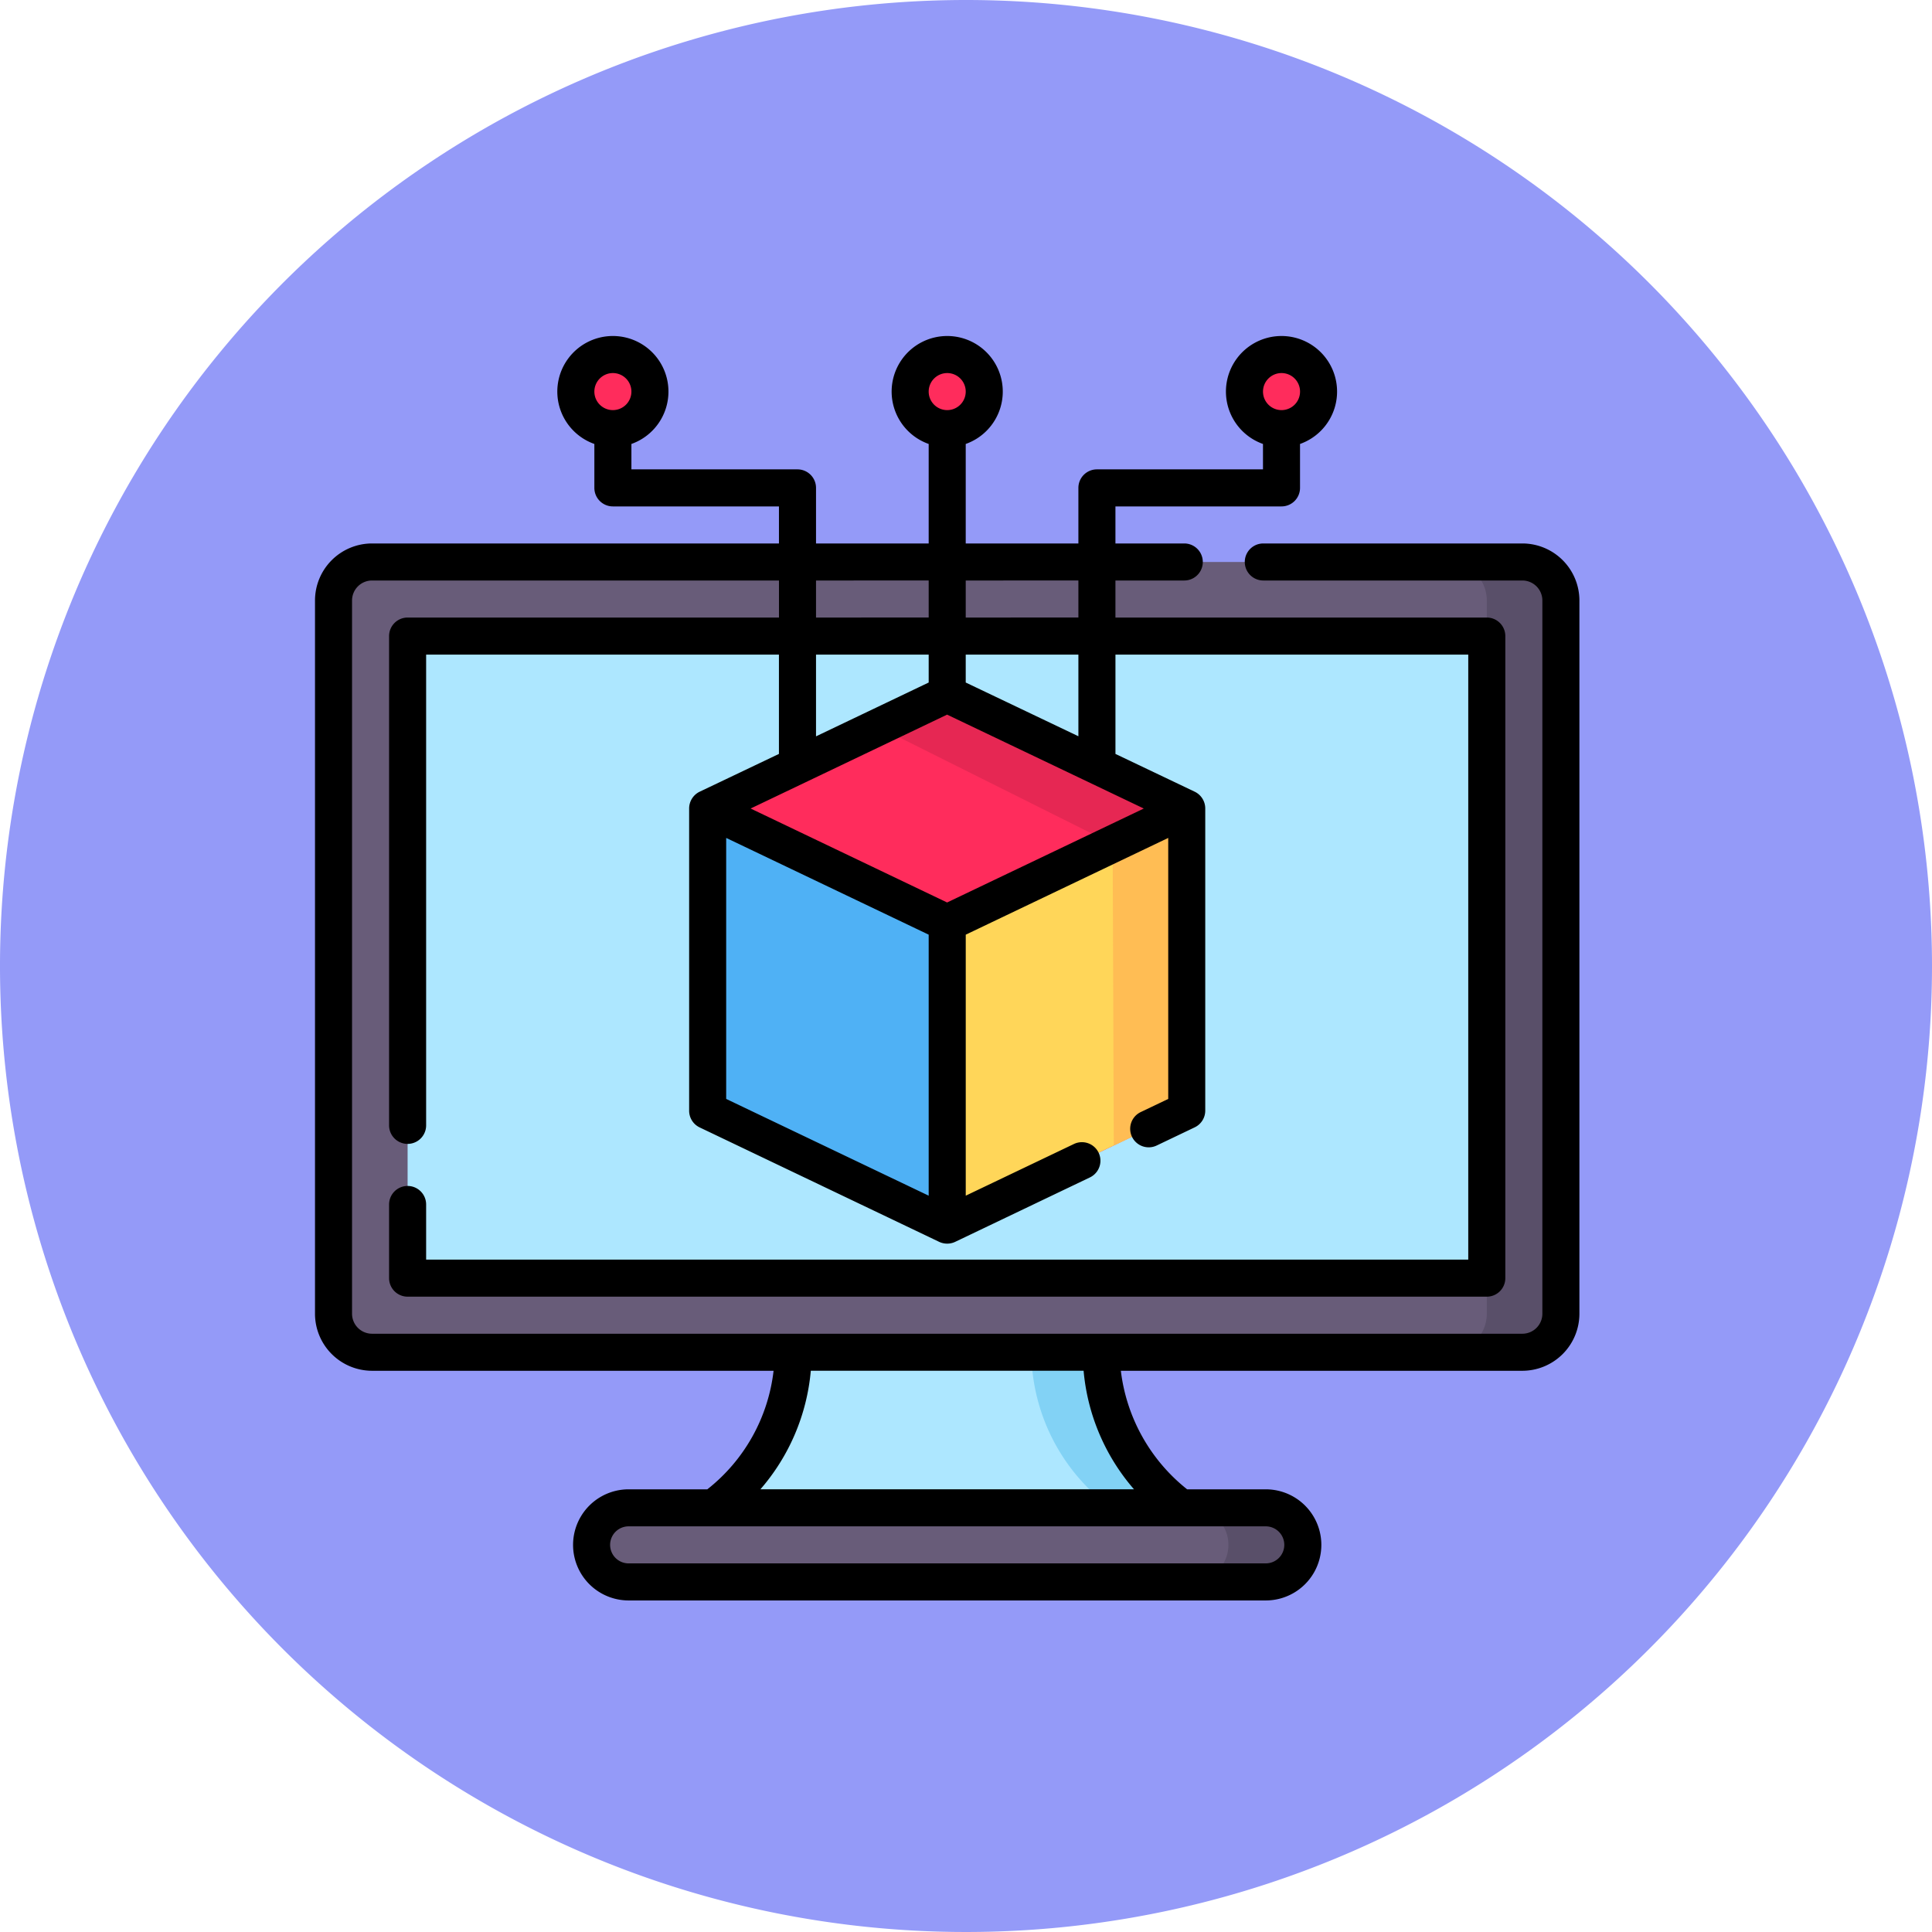 <svg xmlns="http://www.w3.org/2000/svg" width="92" height="92" viewBox="0 0 92 92">
  <g id="Grupo_1070275" data-name="Grupo 1070275" transform="translate(-0.5 -0.029)">
    <path id="Trazado_813500" data-name="Trazado 813500" d="M46,0A46,46,0,1,0,92,46,46,46,0,0,0,46,0Z" transform="translate(0.5 0.029)" fill="#949af8"/>
    <g id="software_1_" data-name="software (1)" transform="translate(15.5 16.03)">
      <path id="Trazado_818765" data-name="Trazado 818765" d="M64.113,129.131H9.333A1.833,1.833,0,0,1,7.5,127.3V93.333A1.833,1.833,0,0,1,9.333,91.5H64.112a1.833,1.833,0,0,1,1.833,1.833V127.3A1.833,1.833,0,0,1,64.113,129.131Z" transform="translate(-6.618 -80.74)" fill="#685c79"/>
      <path id="Trazado_818766" data-name="Trazado 818766" d="M462.437,91.5h-3.528a1.833,1.833,0,0,1,1.833,1.833V127.3a1.833,1.833,0,0,1-1.833,1.833h3.528a1.833,1.833,0,0,0,1.833-1.833V93.333A1.833,1.833,0,0,0,462.437,91.5Z" transform="translate(-404.942 -80.74)" fill="#594f69"/>
      <rect id="Rectángulo_375755" data-name="Rectángulo 375755" width="30.575" height="51.39" transform="translate(55.8 14.288) rotate(90)" fill="#ade7ff"/>
      <path id="Trazado_818767" data-name="Trazado 818767" d="M144.1,478.028h-30.34A1.764,1.764,0,0,1,112,476.264h0a1.764,1.764,0,0,1,1.764-1.764H144.1a1.764,1.764,0,0,1,1.764,1.764h0A1.764,1.764,0,0,1,144.1,478.028Z" transform="translate(-98.829 -418.7)" fill="#685c79"/>
      <path id="Trazado_818768" data-name="Trazado 818768" d="M358.417,474.5h-3.543a1.764,1.764,0,1,1,0,3.528h3.543a1.764,1.764,0,1,0,0-3.528Z" transform="translate(-313.142 -418.7)" fill="#594f69"/>
      <path id="Trazado_818769" data-name="Trazado 818769" d="M183.575,418.909H161.3a9.3,9.3,0,0,0,3.8-7.409h14.677A9.3,9.3,0,0,0,183.575,418.909Z" transform="translate(-142.334 -363.109)" fill="#ade7ff"/>
      <path id="Trazado_818770" data-name="Trazado 818770" d="M293.4,411.5h-3.332a9.3,9.3,0,0,0,3.8,7.409H297.2A9.3,9.3,0,0,1,293.4,411.5Z" transform="translate(-255.958 -363.109)" fill="#82d2f5"/>
      <path id="Trazado_818771" data-name="Trazado 818771" d="M181.814,150.45v14.384l-11.407,5.45L159,164.834V150.45L170.407,145Z" transform="translate(-140.302 -127.948)" fill="#ff2c5c"/>
      <path id="Trazado_818772" data-name="Trazado 818772" d="M242.841,150.45l-3.528,1.686-11.153-5.571L231.434,145Z" transform="translate(-201.329 -127.948)" fill="#e62753"/>
      <path id="Trazado_818773" data-name="Trazado 818773" d="M170.407,196.793v14.384L159,205.727V191.343Z" transform="translate(-140.302 -168.842)" fill="#4fb1f5"/>
      <path id="Trazado_818774" data-name="Trazado 818774" d="M256,196.793v14.384l11.407-5.45V191.343Z" transform="translate(-225.895 -168.842)" fill="#ffd659"/>
      <path id="Trazado_818775" data-name="Trazado 818775" d="M326.528,191.343,323,193.029l.053,14.358,3.475-1.66Z" transform="translate(-285.016 -168.842)" fill="#ffbd54"/>
      <circle id="Elipse_9700" data-name="Elipse 9700" cx="1.764" cy="1.764" r="1.764" transform="translate(44.261 0.882)" fill="#ff2c5c"/>
      <circle id="Elipse_9701" data-name="Elipse 9701" cx="1.764" cy="1.764" r="1.764" transform="translate(28.341 0.882)" fill="#ff2c5c"/>
      <circle id="Elipse_9702" data-name="Elipse 9702" cx="1.764" cy="1.764" r="1.764" transform="translate(12.421 0.882)" fill="#ff2c5c"/>
      <path id="Trazado_818776" data-name="Trazado 818776" d="M57.494,9.878H45.157a.882.882,0,0,0,0,1.764H57.494a.953.953,0,0,1,.952.952V46.558a.953.953,0,0,1-.952.952H2.716a.953.953,0,0,1-.952-.952V12.594a.953.953,0,0,1,.952-.952H22.094v1.764H4.41a.882.882,0,0,0-.882.882v23.3a.882.882,0,0,0,1.764,0V15.17h16.8V19.9l-3.776,1.8a.888.888,0,0,0-.5.8V36.885a.882.882,0,0,0,.5.8l11.407,5.45a.893.893,0,0,0,.761,0L36.9,40.067a.882.882,0,1,0-.761-1.592l-5.151,2.461V28.507L40.63,23.9V36.329l-1.31.626a.882.882,0,0,0,.761,1.592l1.812-.866a.882.882,0,0,0,.5-.8V22.5a.887.887,0,0,0-.5-.8l-3.776-1.8V15.17h16.8V43.981H5.292V41.355a.882.882,0,0,0-1.764,0v3.508a.882.882,0,0,0,.882.882H55.8a.882.882,0,0,0,.882-.882V14.288a.882.882,0,0,0-.882-.882H38.116V11.642h3.278a.882.882,0,0,0,0-1.764H38.116V8.114h7.908a.882.882,0,0,0,.882-.882V5.14a2.646,2.646,0,1,0-1.764,0V6.35H37.234a.882.882,0,0,0-.882.882V9.878H30.987V5.14a2.646,2.646,0,1,0-1.764,0V9.878H23.858V7.232a.882.882,0,0,0-.882-.882H15.067V5.14a2.646,2.646,0,1,0-1.764,0V7.232a.882.882,0,0,0,.882.882h7.908V9.878H2.716A2.719,2.719,0,0,0,0,12.594V46.558a2.719,2.719,0,0,0,2.716,2.716H21.837a8.406,8.406,0,0,1-3.155,5.645H14.935a2.646,2.646,0,0,0,0,5.292h30.34a2.646,2.646,0,0,0,0-5.292H41.53a8.49,8.49,0,0,1-3.156-5.645H57.494a2.719,2.719,0,0,0,2.716-2.716V12.594A2.719,2.719,0,0,0,57.494,9.878ZM46.025,1.764a.882.882,0,1,1-.882.882A.883.883,0,0,1,46.025,1.764Zm-15.92,0a.882.882,0,1,1-.882.882A.883.883,0,0,1,30.1,1.764Zm-15.92,0a.882.882,0,1,1-.882.882A.883.883,0,0,1,14.185,1.764ZM23.858,15.17h5.365V16.5l-5.365,2.563ZM39.466,22.5,30.1,26.974,20.744,22.5,30.1,18.029ZM19.58,23.9l9.643,4.607V40.936L19.58,36.329Zm16.772-4.841L30.987,16.5V15.17h5.365Zm0-7.417v1.764H30.987V11.642Zm-7.129,0v1.764H23.858V11.642ZM46.157,57.564a.883.883,0,0,1-.882.882H14.935a.882.882,0,0,1,0-1.764h30.34A.883.883,0,0,1,46.157,57.564ZM39,54.918H21.21a9.947,9.947,0,0,0,2.4-5.645H36.6A9.948,9.948,0,0,0,39,54.918Z"/>
    </g>
  </g>
</svg>
